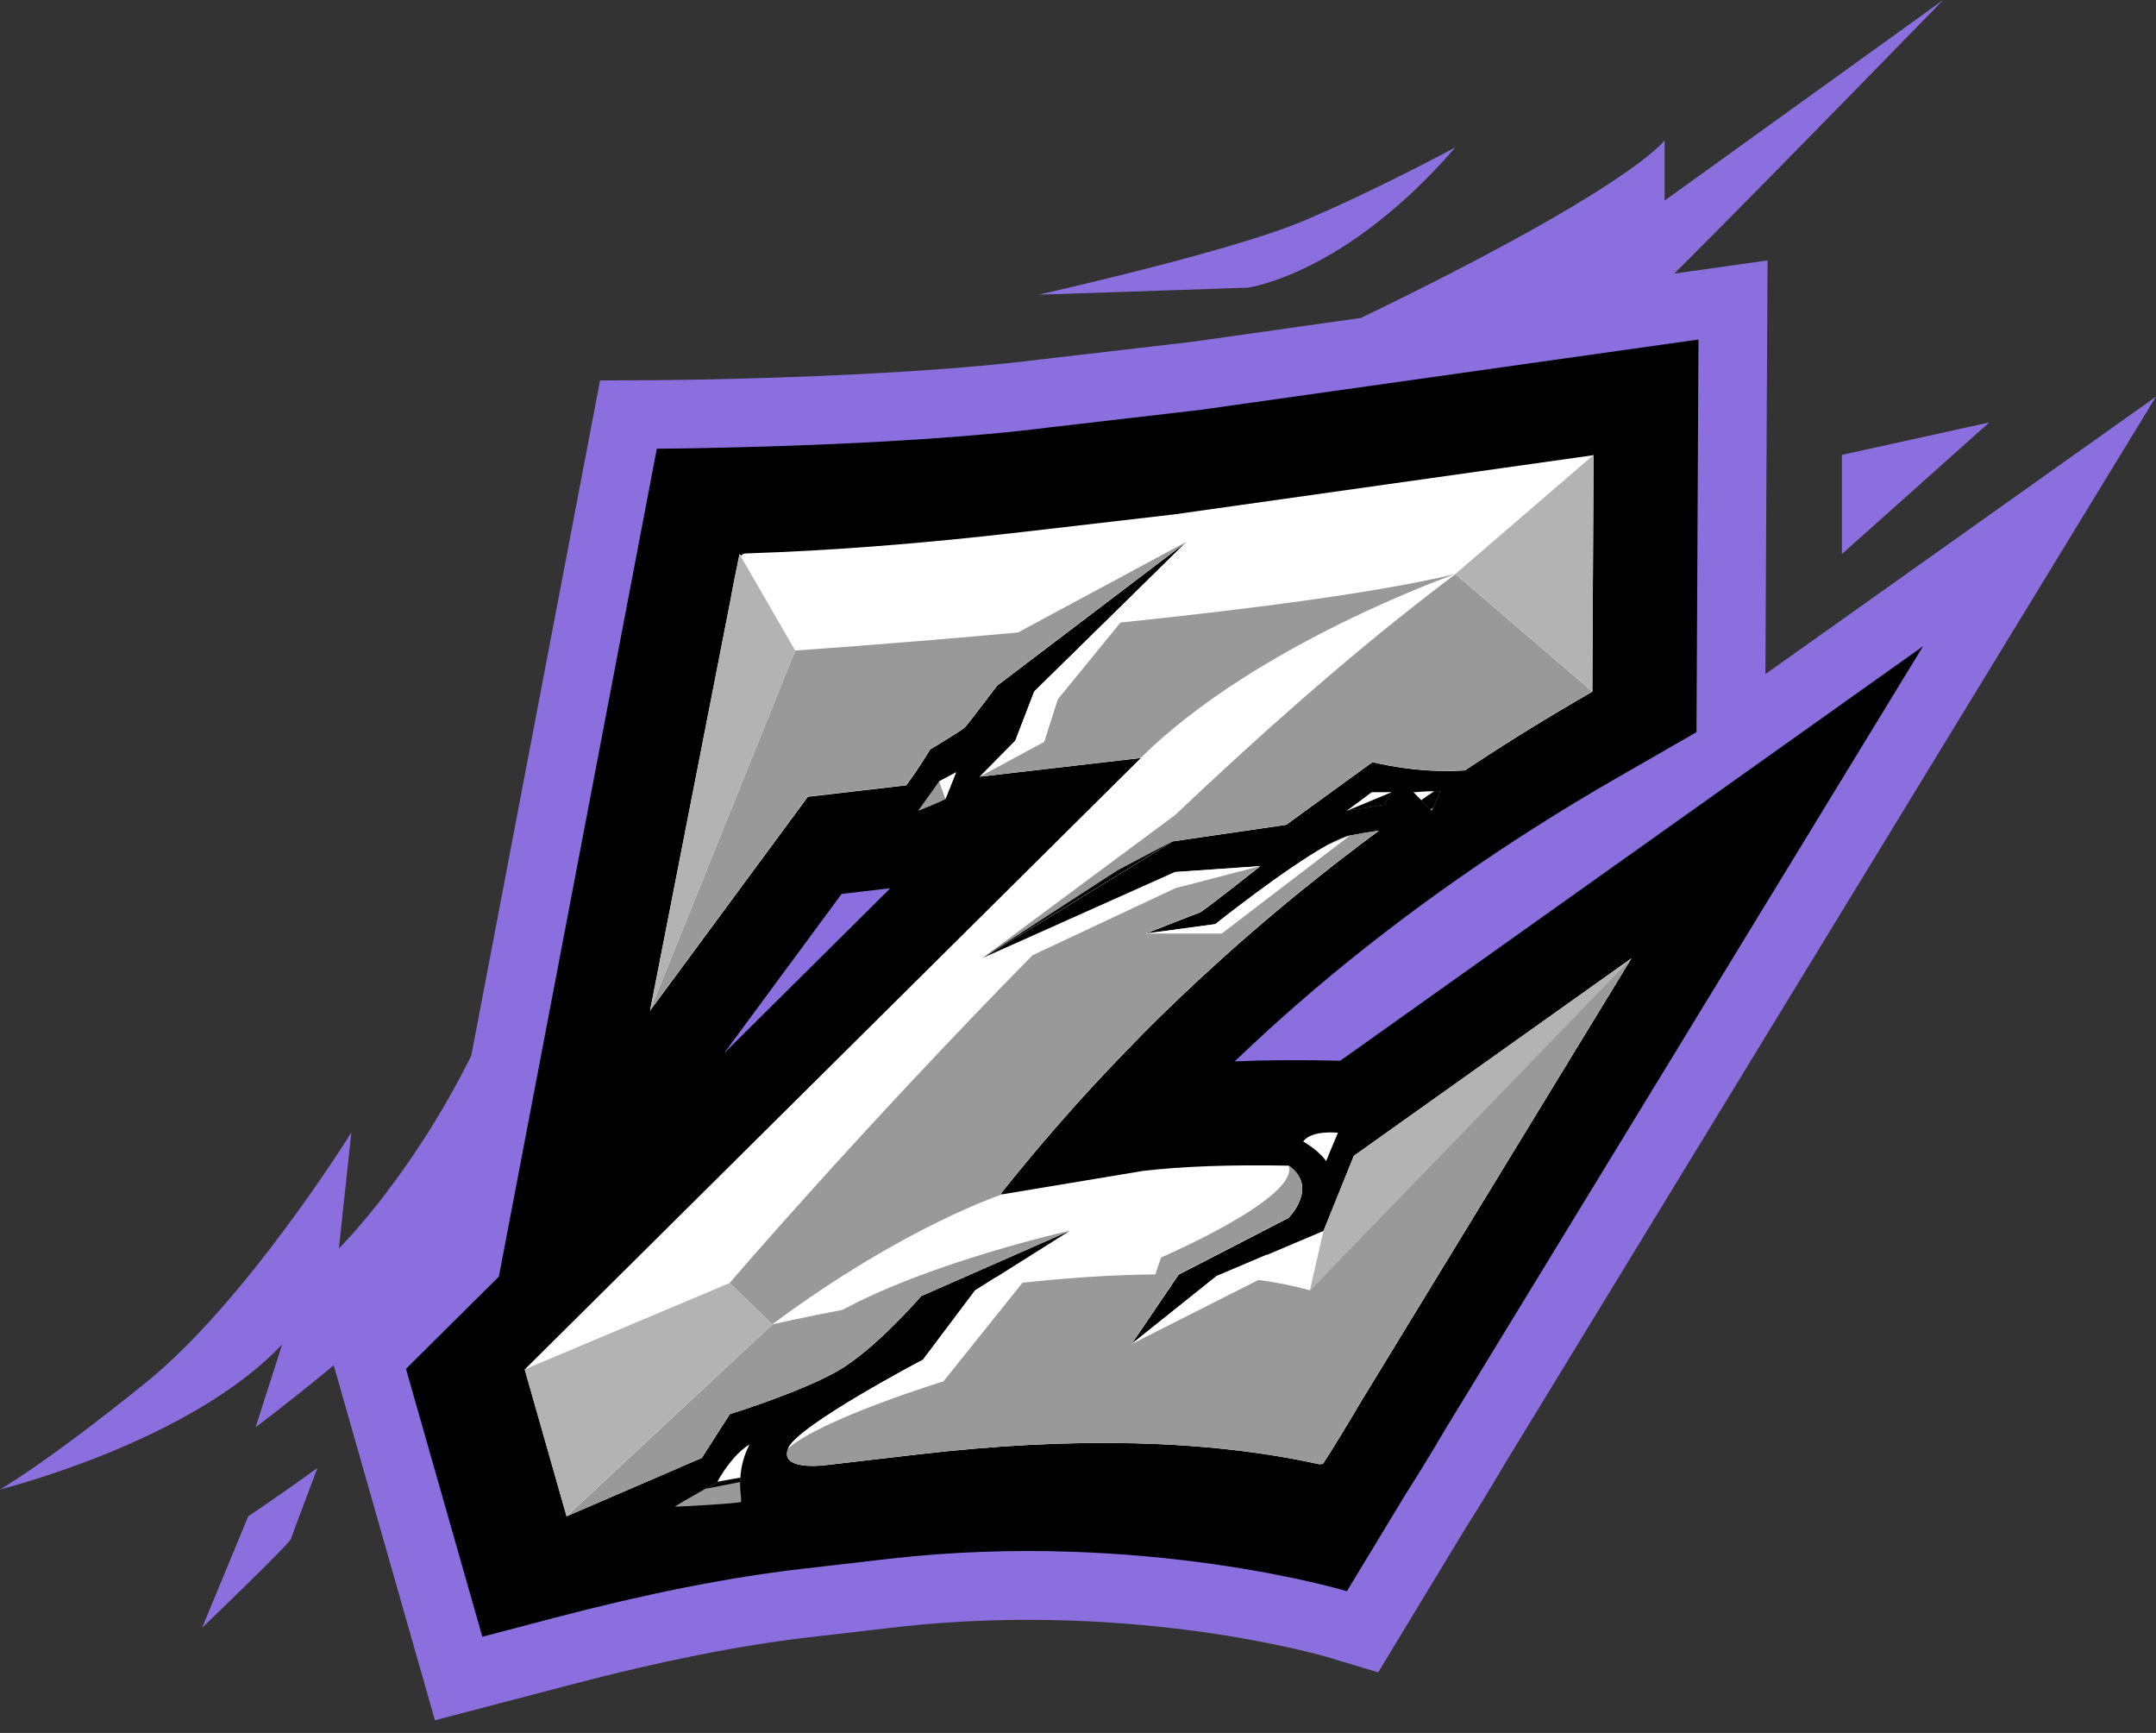 <svg width="168" height="135" viewBox="0 0 168 135" fill="none" xmlns="http://www.w3.org/2000/svg">
<rect x="0" y="0" width="168" height="135" fill="#333333" stroke="none"/>
<path d="M137.563 52.516L137.731 20.289L130.463 21.313C137.12 14.697 151.417 0 151.417 0L129.709 15.625V10.926C129.709 10.926 127.338 14.482 106.049 24.767L92.788 26.641L81.132 27.994L81.073 28C69.356 29.497 51.336 29.616 51.157 29.616L46.757 29.64L36.723 82.24C31.969 91.795 26.407 97.255 26.407 97.255L27.377 88.227C27.377 88.227 19.217 101.374 11.339 107.731C3.454 114.095 0 116.029 0 116.029C0 116.029 14.799 112.371 21.989 104.726L19.918 111.186C19.918 111.186 22.726 109.078 26.006 106.36L33.891 134.013L44.679 131.188C51.522 129.391 57.67 128.176 62.951 127.56L70.081 126.733C79.612 125.668 88.143 126.362 93.627 127.128C99.625 127.967 103.391 129.08 103.421 129.086L107.39 130.283L114.191 119.058C115.011 117.783 116.029 116.119 117.292 113.976L168 30.898L137.563 52.516Z" fill="#8C6FDE"/>
<path d="M113.407 11.477C113.407 11.477 107.294 14.793 101.547 17.218C95.794 19.637 80.911 22.959 80.911 22.959L97.231 22.408C97.231 22.402 104.81 21.433 113.407 11.477Z" fill="#8C6FDE"/>
<path d="M15.751 126.805C15.751 126.805 22.528 120.304 22.666 119.891C22.803 119.477 24.737 114.359 24.737 114.359C21.283 116.849 19.343 118.118 19.343 118.118L15.751 126.805Z" fill="#8C6FDE"/>
<path d="M143.526 43.158L155.009 32.909L143.526 35.435V43.158Z" fill="#8C6FDE"/>
<path d="M104.433 82.635C101.398 82.563 98.668 82.575 96.207 82.683C98.237 80.743 100.326 78.857 102.475 77.031C109.516 71.057 117.4 65.543 125.913 60.646L132.193 57.036L132.349 26.449L93.465 31.939L81.743 33.298C69.554 34.855 51.181 34.957 51.181 34.957L38.872 99.452L31.634 106.636L37.585 127.506L43.308 126.003C50.391 124.147 56.79 122.878 62.322 122.237L69.47 121.411C89.197 119.208 104.954 123.956 104.954 123.956L109.647 116.209C110.444 114.981 111.443 113.341 112.701 111.21L149.848 50.343L104.433 82.635ZM69.374 69.195L56.419 82.054L65.579 69.638L69.374 69.195Z" fill="black"/>
<path d="M127.134 74.649L106.079 109.15C104.846 111.24 103.876 112.826 103.169 113.916L103.092 114.041V114.035C103.092 114.035 103.092 114.035 103.092 114.041L102.816 114.071C94.094 112.15 83.659 111.892 71.518 113.305L64.369 114.137H64.363C64.357 114.137 64.334 114.143 64.309 114.143H64.304C64.28 114.143 64.256 114.149 64.22 114.155C63.537 114.227 60.777 114.413 61.418 112.844C62.148 111.06 71.931 105.929 71.931 105.929L75.99 100.529L76.301 100.332L77.6 99.512L83.365 95.878L75.541 99.32L71.781 100.972C71.751 101.008 70.817 102.086 69.524 103.361C68.261 104.606 66.65 106.031 65.202 106.845C62.25 108.504 56.874 110.162 56.874 110.162L54.689 113.575L44.152 118.124L40.889 106.684L88.891 59.053L76.355 60.508L79.121 57.706L80.594 53.875L85.91 48.654L92.459 42.218L83.683 48.876L79.013 52.42L77.708 53.408C77.708 53.408 75.433 56.419 75.188 56.664C74.942 56.91 72.481 58.389 72.481 58.389C72.481 58.389 71.637 59.808 70.62 61.178L62.951 62.071L50.654 78.738L56.898 46.864C57.03 46.116 57.215 45.146 57.467 43.955L57.622 43.17L57.76 43.284L57.922 43.141L58.197 43.111C64.747 42.901 71.913 42.344 79.701 41.44L91.519 40.069L124.171 35.459L124.075 53.887C123.818 54.03 123.566 54.18 123.315 54.33C123.225 54.384 123.135 54.431 123.045 54.485C122.896 54.569 122.752 54.659 122.602 54.743C122.59 54.749 122.584 54.755 122.573 54.761C122.363 54.886 122.147 55.012 121.938 55.138C121.842 55.192 121.752 55.246 121.657 55.3C121.405 55.449 121.16 55.599 120.914 55.748C120.908 55.748 120.902 55.755 120.902 55.755C120.765 55.838 120.627 55.922 120.489 56C119.741 56.449 119.004 56.91 118.268 57.365C118.16 57.431 118.053 57.497 117.945 57.569C117.484 57.856 117.029 58.149 116.574 58.437C116.37 58.568 116.167 58.7 115.963 58.832C115.76 58.963 115.556 59.095 115.358 59.227C115.155 59.359 114.957 59.49 114.754 59.622C114.556 59.754 114.353 59.885 114.155 60.017C110.372 60.286 106.953 59.37 106.953 59.37L100.224 64.256L91.376 65.549L86.101 68.788L76.528 74.661L83.168 71.697L91.555 67.95L98.195 67.489C98.195 67.489 93.77 70.991 93.495 71.087C93.219 71.176 89.376 72.697 89.256 72.745L94.692 72.008C94.692 72.008 100.176 67.644 103.457 65.836C104.163 65.447 104.774 65.172 105.199 65.094C106.097 64.92 106.857 64.8 107.45 64.717C107.187 64.908 106.923 65.106 106.66 65.303C106.396 65.501 106.133 65.698 105.876 65.89C105.337 66.297 104.798 66.71 104.265 67.123C104.109 67.243 103.954 67.363 103.804 67.483C103.768 67.507 103.732 67.536 103.702 67.566C103.577 67.662 103.451 67.764 103.325 67.866C103.301 67.884 103.271 67.902 103.247 67.926C103.128 68.015 103.014 68.111 102.894 68.201C102.517 68.5 102.14 68.8 101.769 69.105C101.661 69.189 101.553 69.279 101.445 69.362C101.391 69.41 101.332 69.452 101.278 69.5C101.128 69.62 100.978 69.74 100.829 69.865C100.637 70.021 100.452 70.177 100.26 70.332C100.14 70.428 100.02 70.53 99.907 70.626C99.53 70.943 99.146 71.26 98.775 71.578C98.691 71.649 98.608 71.715 98.53 71.787C98.117 72.14 97.71 72.487 97.302 72.841C97.201 72.93 97.099 73.014 96.997 73.104C96.865 73.218 96.734 73.338 96.602 73.451C96.536 73.511 96.464 73.571 96.398 73.631C96.225 73.781 96.051 73.936 95.878 74.092C95.764 74.188 95.656 74.29 95.548 74.385C94.944 74.93 94.339 75.481 93.74 76.032C93.615 76.145 93.489 76.265 93.363 76.379C93.351 76.391 93.339 76.397 93.327 76.415C93.225 76.511 93.118 76.606 93.016 76.702C92.848 76.858 92.687 77.013 92.519 77.169C92.375 77.307 92.226 77.445 92.082 77.582C91.926 77.732 91.777 77.876 91.621 78.025C91.442 78.193 91.268 78.367 91.088 78.534C90.963 78.66 90.831 78.779 90.705 78.905C90.603 79.001 90.507 79.097 90.406 79.199C90.382 79.223 90.352 79.246 90.328 79.276C90.304 79.3 90.274 79.324 90.25 79.354C90.202 79.402 90.148 79.45 90.1 79.504C89.999 79.606 89.897 79.701 89.795 79.803C89.592 80.007 89.388 80.21 89.184 80.414C89.119 80.48 89.059 80.54 88.993 80.606C88.927 80.671 88.867 80.731 88.807 80.797C88.724 80.881 88.64 80.971 88.556 81.055C88.454 81.156 88.352 81.264 88.251 81.366C87.257 82.384 86.275 83.413 85.311 84.455C85.185 84.593 85.06 84.724 84.934 84.862C84.659 85.161 84.377 85.467 84.108 85.772C84.084 85.796 84.06 85.82 84.042 85.844C83.952 85.946 83.856 86.047 83.766 86.149C83.449 86.502 83.132 86.862 82.815 87.221C82.677 87.376 82.533 87.538 82.395 87.7C82.258 87.861 82.12 88.017 81.982 88.179C81.947 88.221 81.911 88.257 81.881 88.299C81.749 88.448 81.617 88.604 81.486 88.754C81.3 88.969 81.12 89.178 80.941 89.394C80.875 89.472 80.809 89.55 80.749 89.621C80.719 89.657 80.689 89.693 80.659 89.729C80.534 89.879 80.408 90.029 80.282 90.178C80.115 90.376 79.953 90.573 79.791 90.771C79.713 90.861 79.642 90.951 79.57 91.04C79.438 91.202 79.306 91.358 79.175 91.519C78.935 91.813 78.696 92.106 78.456 92.405C78.283 92.621 78.115 92.836 77.941 93.052L78.217 93.022L89.083 91.214C92.124 90.861 95.902 90.723 100.41 90.807C102.81 92.483 100.41 94.878 100.41 94.878L91.843 99.302L88.149 104.744L94.812 99.416L98.739 97.751L103.134 95.89L105.492 90.047L127.134 74.649Z" fill="white"/>
<path d="M127.135 74.649L102.068 100.517L103.134 95.872V95.866L105.499 90.029L127.135 74.649Z" fill="#B3B3B3"/>
<path d="M56.862 110.162C56.862 110.162 62.238 108.504 65.19 106.845C66.638 106.031 68.243 104.606 69.512 103.361C70.805 102.086 71.739 101.008 71.769 100.972L75.529 99.32L83.353 95.878C83.192 95.913 72.637 98.272 65.657 102.038C62.358 102.667 60.257 103.157 60.191 103.169L44.146 118.124L54.683 113.574L56.862 110.162Z" fill="#999999"/>
<path d="M102.068 100.517C100.835 100.17 99.488 99.907 98.063 99.709C97.015 99.565 95.932 99.464 94.806 99.392L88.143 104.72L91.837 99.278L100.404 94.854C100.404 94.854 102.804 92.459 100.404 90.783C101.362 93.279 90.472 97.961 90.472 97.961L90.023 99.278C86.616 99.308 83.084 99.559 79.684 99.925C78.534 100.044 77.397 100.182 76.289 100.326L75.978 100.523L71.919 105.923C71.919 105.923 62.142 111.054 61.406 112.838C60.766 114.407 63.525 114.215 64.208 114.149C64.238 114.143 64.268 114.143 64.292 114.137H64.298C64.328 114.131 64.346 114.131 64.352 114.131H64.358L71.506 113.299C83.647 111.892 94.082 112.15 102.804 114.065L103.08 114.035C103.08 114.035 103.08 114.035 103.08 114.029V114.035L103.158 113.91C103.864 112.82 104.834 111.234 106.067 109.144L127.123 74.643L102.068 100.517Z" fill="#999999"/>
<path d="M70.614 61.166C71.626 59.795 72.476 58.377 72.476 58.377C72.476 58.377 74.936 56.904 75.182 56.653C75.427 56.407 77.702 53.396 77.702 53.396L79.007 52.408L83.677 48.864L92.453 42.206L79.324 49.271C69.626 50.157 61.969 50.678 61.969 50.678L50.654 78.714L62.951 62.047L70.614 61.166Z" fill="#999999"/>
<path d="M85.904 48.648L80.588 53.869L79.115 57.7L76.349 60.502L88.885 59.047C97.77 50.229 113.167 44.805 113.407 44.715C107.312 46.188 97.063 47.487 87.311 48.498C86.838 48.552 86.371 48.6 85.904 48.648Z" fill="#999999"/>
<path d="M77.942 93.034C78.115 92.818 78.283 92.603 78.456 92.387C78.696 92.094 78.929 91.795 79.175 91.501C79.306 91.34 79.438 91.178 79.57 91.022C79.642 90.933 79.719 90.843 79.791 90.753C79.953 90.555 80.121 90.358 80.282 90.16C80.408 90.011 80.534 89.861 80.659 89.711C80.689 89.675 80.719 89.639 80.749 89.603C80.815 89.526 80.875 89.448 80.941 89.376C81.12 89.16 81.3 88.951 81.486 88.735C81.617 88.586 81.743 88.43 81.881 88.28C81.917 88.239 81.947 88.203 81.983 88.161C82.12 87.999 82.258 87.843 82.396 87.682C82.533 87.52 82.671 87.365 82.815 87.203C83.132 86.844 83.449 86.49 83.767 86.131C83.856 86.029 83.952 85.928 84.042 85.826C84.066 85.802 84.084 85.778 84.108 85.754C84.383 85.449 84.659 85.149 84.934 84.844C85.06 84.706 85.185 84.575 85.311 84.437C86.275 83.395 87.257 82.365 88.251 81.348C88.352 81.246 88.454 81.138 88.556 81.037C88.64 80.953 88.724 80.863 88.807 80.779C88.867 80.713 88.933 80.653 88.993 80.588C89.059 80.522 89.119 80.462 89.185 80.396C89.388 80.192 89.592 79.989 89.795 79.785C89.897 79.683 89.999 79.582 90.1 79.486C90.148 79.432 90.202 79.384 90.25 79.336C90.274 79.312 90.304 79.282 90.328 79.258C90.352 79.234 90.382 79.21 90.406 79.181C90.508 79.079 90.603 78.983 90.705 78.887C90.831 78.761 90.963 78.636 91.088 78.516C91.262 78.342 91.442 78.175 91.621 78.007C91.777 77.858 91.927 77.714 92.082 77.564C92.226 77.427 92.376 77.289 92.519 77.151C92.681 76.995 92.848 76.84 93.016 76.684C93.118 76.588 93.22 76.493 93.327 76.397C93.339 76.385 93.351 76.373 93.363 76.361C93.489 76.241 93.615 76.127 93.74 76.014C94.339 75.463 94.944 74.912 95.549 74.367C95.662 74.265 95.77 74.17 95.878 74.074C96.051 73.918 96.225 73.769 96.399 73.613C96.464 73.553 96.536 73.493 96.602 73.433C96.734 73.32 96.865 73.2 96.997 73.086C97.099 72.996 97.201 72.906 97.303 72.823C97.71 72.469 98.117 72.116 98.53 71.769C98.614 71.697 98.698 71.631 98.775 71.559C99.153 71.242 99.53 70.925 99.907 70.608C100.027 70.512 100.14 70.41 100.26 70.314C100.452 70.159 100.637 70.003 100.829 69.847C100.978 69.728 101.128 69.602 101.278 69.482C101.332 69.434 101.392 69.392 101.445 69.344C101.553 69.254 101.661 69.171 101.769 69.087C102.14 68.782 102.517 68.482 102.894 68.183C103.008 68.087 103.128 67.997 103.247 67.907C103.271 67.884 103.301 67.866 103.325 67.848C103.451 67.746 103.577 67.65 103.702 67.548C103.738 67.518 103.774 67.494 103.804 67.465C103.96 67.345 104.11 67.225 104.265 67.105C104.798 66.692 105.337 66.279 105.876 65.872C106.139 65.674 106.396 65.477 106.66 65.285C106.923 65.088 107.187 64.89 107.45 64.699C106.857 64.782 106.097 64.902 105.199 65.076C104.774 65.16 104.163 65.429 103.457 65.818C100.176 67.626 94.692 71.99 94.692 71.99L89.256 72.727C89.376 72.679 93.22 71.158 93.495 71.069C93.77 70.979 98.195 67.471 98.195 67.471L91.555 67.931L83.168 71.679C83.054 71.793 82.946 71.901 82.833 72.014C82.03 72.817 81.24 73.619 80.462 74.409C66.95 88.149 56.856 99.949 56.856 99.949L60.179 103.163C70.572 95.459 78.205 93.004 78.205 93.004L77.942 93.034Z" fill="#999999"/>
<path d="M91.579 63.483L76.535 74.649L86.107 68.776L91.382 65.537L100.23 64.244L106.959 59.358C106.959 59.358 110.378 60.274 114.161 60.005C114.359 59.873 114.562 59.742 114.76 59.61C114.964 59.478 115.161 59.346 115.365 59.215C115.568 59.083 115.766 58.951 115.969 58.82C116.173 58.688 116.376 58.556 116.58 58.425C117.035 58.131 117.49 57.844 117.951 57.556C118.059 57.491 118.166 57.419 118.274 57.353C119.011 56.892 119.747 56.437 120.495 55.988C120.633 55.904 120.771 55.82 120.908 55.742C120.914 55.736 120.914 55.736 120.92 55.736C121.166 55.587 121.417 55.437 121.663 55.288C121.752 55.234 121.848 55.174 121.944 55.126C122.154 55 122.369 54.874 122.579 54.749C122.591 54.743 122.597 54.737 122.609 54.731C122.758 54.641 122.902 54.557 123.052 54.473C123.141 54.419 123.231 54.365 123.321 54.318C123.572 54.168 123.83 54.024 124.081 53.875L113.413 44.727C112.707 45.254 111.994 45.798 111.294 46.343C104.762 51.396 98.009 57.383 91.579 63.483Z" fill="#999999"/>
<path d="M72.476 61.855L71.536 63.172C71.536 63.172 73.607 62.34 73.667 62.25C73.691 62.214 73.835 61.855 73.996 61.448C74.092 61.214 74.188 60.963 74.272 60.741C74.397 60.412 74.499 60.161 74.499 60.161L73.176 60.867L73.17 60.873L72.476 61.855Z" fill="#999999"/>
<path d="M104.93 63.172L107.875 62.681L108.432 61.717H106.893L104.93 63.172Z" fill="#999999"/>
<path d="M111.749 61.633C111.126 61.639 110.15 61.717 110.15 61.717L110.749 62.328L111.449 63.052L111.563 63.172L111.677 62.921L112.24 61.669C112.186 61.639 112 61.633 111.749 61.633Z" fill="#999999"/>
<path d="M57.682 115.107C57.73 114.377 57.904 113.485 58.395 112.521C57.042 113.365 56.048 115.143 55.898 115.43C55.886 115.454 55.88 115.472 55.88 115.472C55.88 115.472 55.491 115.688 54.976 115.975C53.971 116.538 52.498 117.376 52.623 117.376C52.809 117.376 57.539 117.131 57.724 117.005C57.826 116.939 57.658 116.346 57.67 115.436C57.67 115.341 57.676 115.227 57.682 115.107Z" fill="#999999"/>
<path d="M56.898 46.852L50.654 78.726L61.969 50.69L57.623 43.165L57.467 43.949C57.215 45.134 57.03 46.104 56.898 46.852Z" fill="#B3B3B3"/>
<path d="M56.862 99.949L40.883 106.678L44.14 118.119L60.191 103.164L56.862 99.949Z" fill="#B3B3B3"/>
<path d="M113.407 44.715L124.177 35.436L124.081 53.869L113.407 44.715Z" fill="#B3B3B3"/>
<path d="M86.101 68.776L76.528 74.649L87.089 67.8L91.376 65.537L86.101 68.776Z" fill="black"/>
<path d="M91.561 67.931L82.892 71.99L82.838 72.014L76.528 74.649L83.174 71.679L91.561 67.931Z" fill="black"/>
<path d="M108.432 61.717L107.875 62.681L104.93 63.172L106.893 61.717H108.432Z" fill="black"/>
<path d="M112.239 61.663L111.677 62.915L111.449 63.052L110.749 62.328L110.15 61.717C110.15 61.717 111.126 61.639 111.748 61.633C112 61.633 112.185 61.639 112.239 61.663Z" fill="black"/>
<path d="M58.401 112.527C57.91 113.485 57.73 114.377 57.688 115.113C57.682 115.227 57.676 115.34 57.676 115.448L54.982 115.981C55.491 115.694 55.886 115.478 55.886 115.478C55.886 115.478 55.892 115.466 55.904 115.436C56.054 115.149 57.048 113.371 58.401 112.527Z" fill="black"/>
<path d="M103.612 89.777L103.331 90.46C103.331 90.46 103.187 90.196 102.744 89.795C103.038 89.771 103.331 89.771 103.612 89.777Z" fill="black"/>
<path d="M74.505 60.161C74.505 60.161 73.804 61.921 73.673 62.25L73.176 60.873L73.182 60.867L74.505 60.161Z" fill="white"/>
<path d="M106.893 61.717H108.432L104.93 63.172L106.893 61.717Z" fill="white"/>
<path d="M110.749 62.334L110.15 61.723C110.15 61.723 111.126 61.645 111.748 61.639C111.73 61.651 111.718 61.663 111.706 61.669C111.383 61.885 111.066 62.112 110.749 62.334Z" fill="white"/>
<path d="M58.401 112.527C57.91 113.485 57.73 114.377 57.688 115.113C57.652 115.119 57.622 115.125 57.586 115.131C57.473 115.149 57.359 115.173 57.245 115.191C57.095 115.215 56.952 115.245 56.802 115.269C56.7 115.287 56.599 115.305 56.497 115.323C56.299 115.358 56.108 115.394 55.91 115.43C56.054 115.149 57.047 113.371 58.401 112.527Z" fill="white"/>
<path d="M105.205 65.076L95.201 72.727H89.256H89.262L94.698 71.99C94.698 71.99 100.182 67.626 103.463 65.818C104.367 65.435 105.151 65.1 105.205 65.076Z" fill="white"/>
<path d="M79.851 99.709L79.683 99.919L73.517 107.612C73.517 107.612 64.076 110.503 61.406 112.838C62.136 111.054 71.918 105.923 71.918 105.923L75.978 100.523L76.289 100.326L77.588 99.505L79.851 99.709Z" fill="white"/>
<path d="M98.739 97.727L98.063 99.709L88.149 104.72L94.812 99.392L98.739 97.727Z" fill="white"/>
<path d="M104.253 88.244L103.612 89.777L103.331 90.46C103.331 90.46 103.187 90.196 102.744 89.795C102.475 89.55 102.086 89.25 101.547 88.921C102.223 88.005 104.253 88.244 104.253 88.244Z" fill="white"/>
<path d="M92.447 42.212L87.31 48.498L82.431 54.473L81.372 57.79L76.349 60.502L79.115 57.7L80.587 53.869L85.903 48.648L92.447 42.212Z" fill="white"/>
<path d="M98.194 67.471L91.579 69.195L80.468 74.409L76.528 74.649L83.174 71.679L91.561 67.931L98.194 67.471Z" fill="white"/>
</svg>
